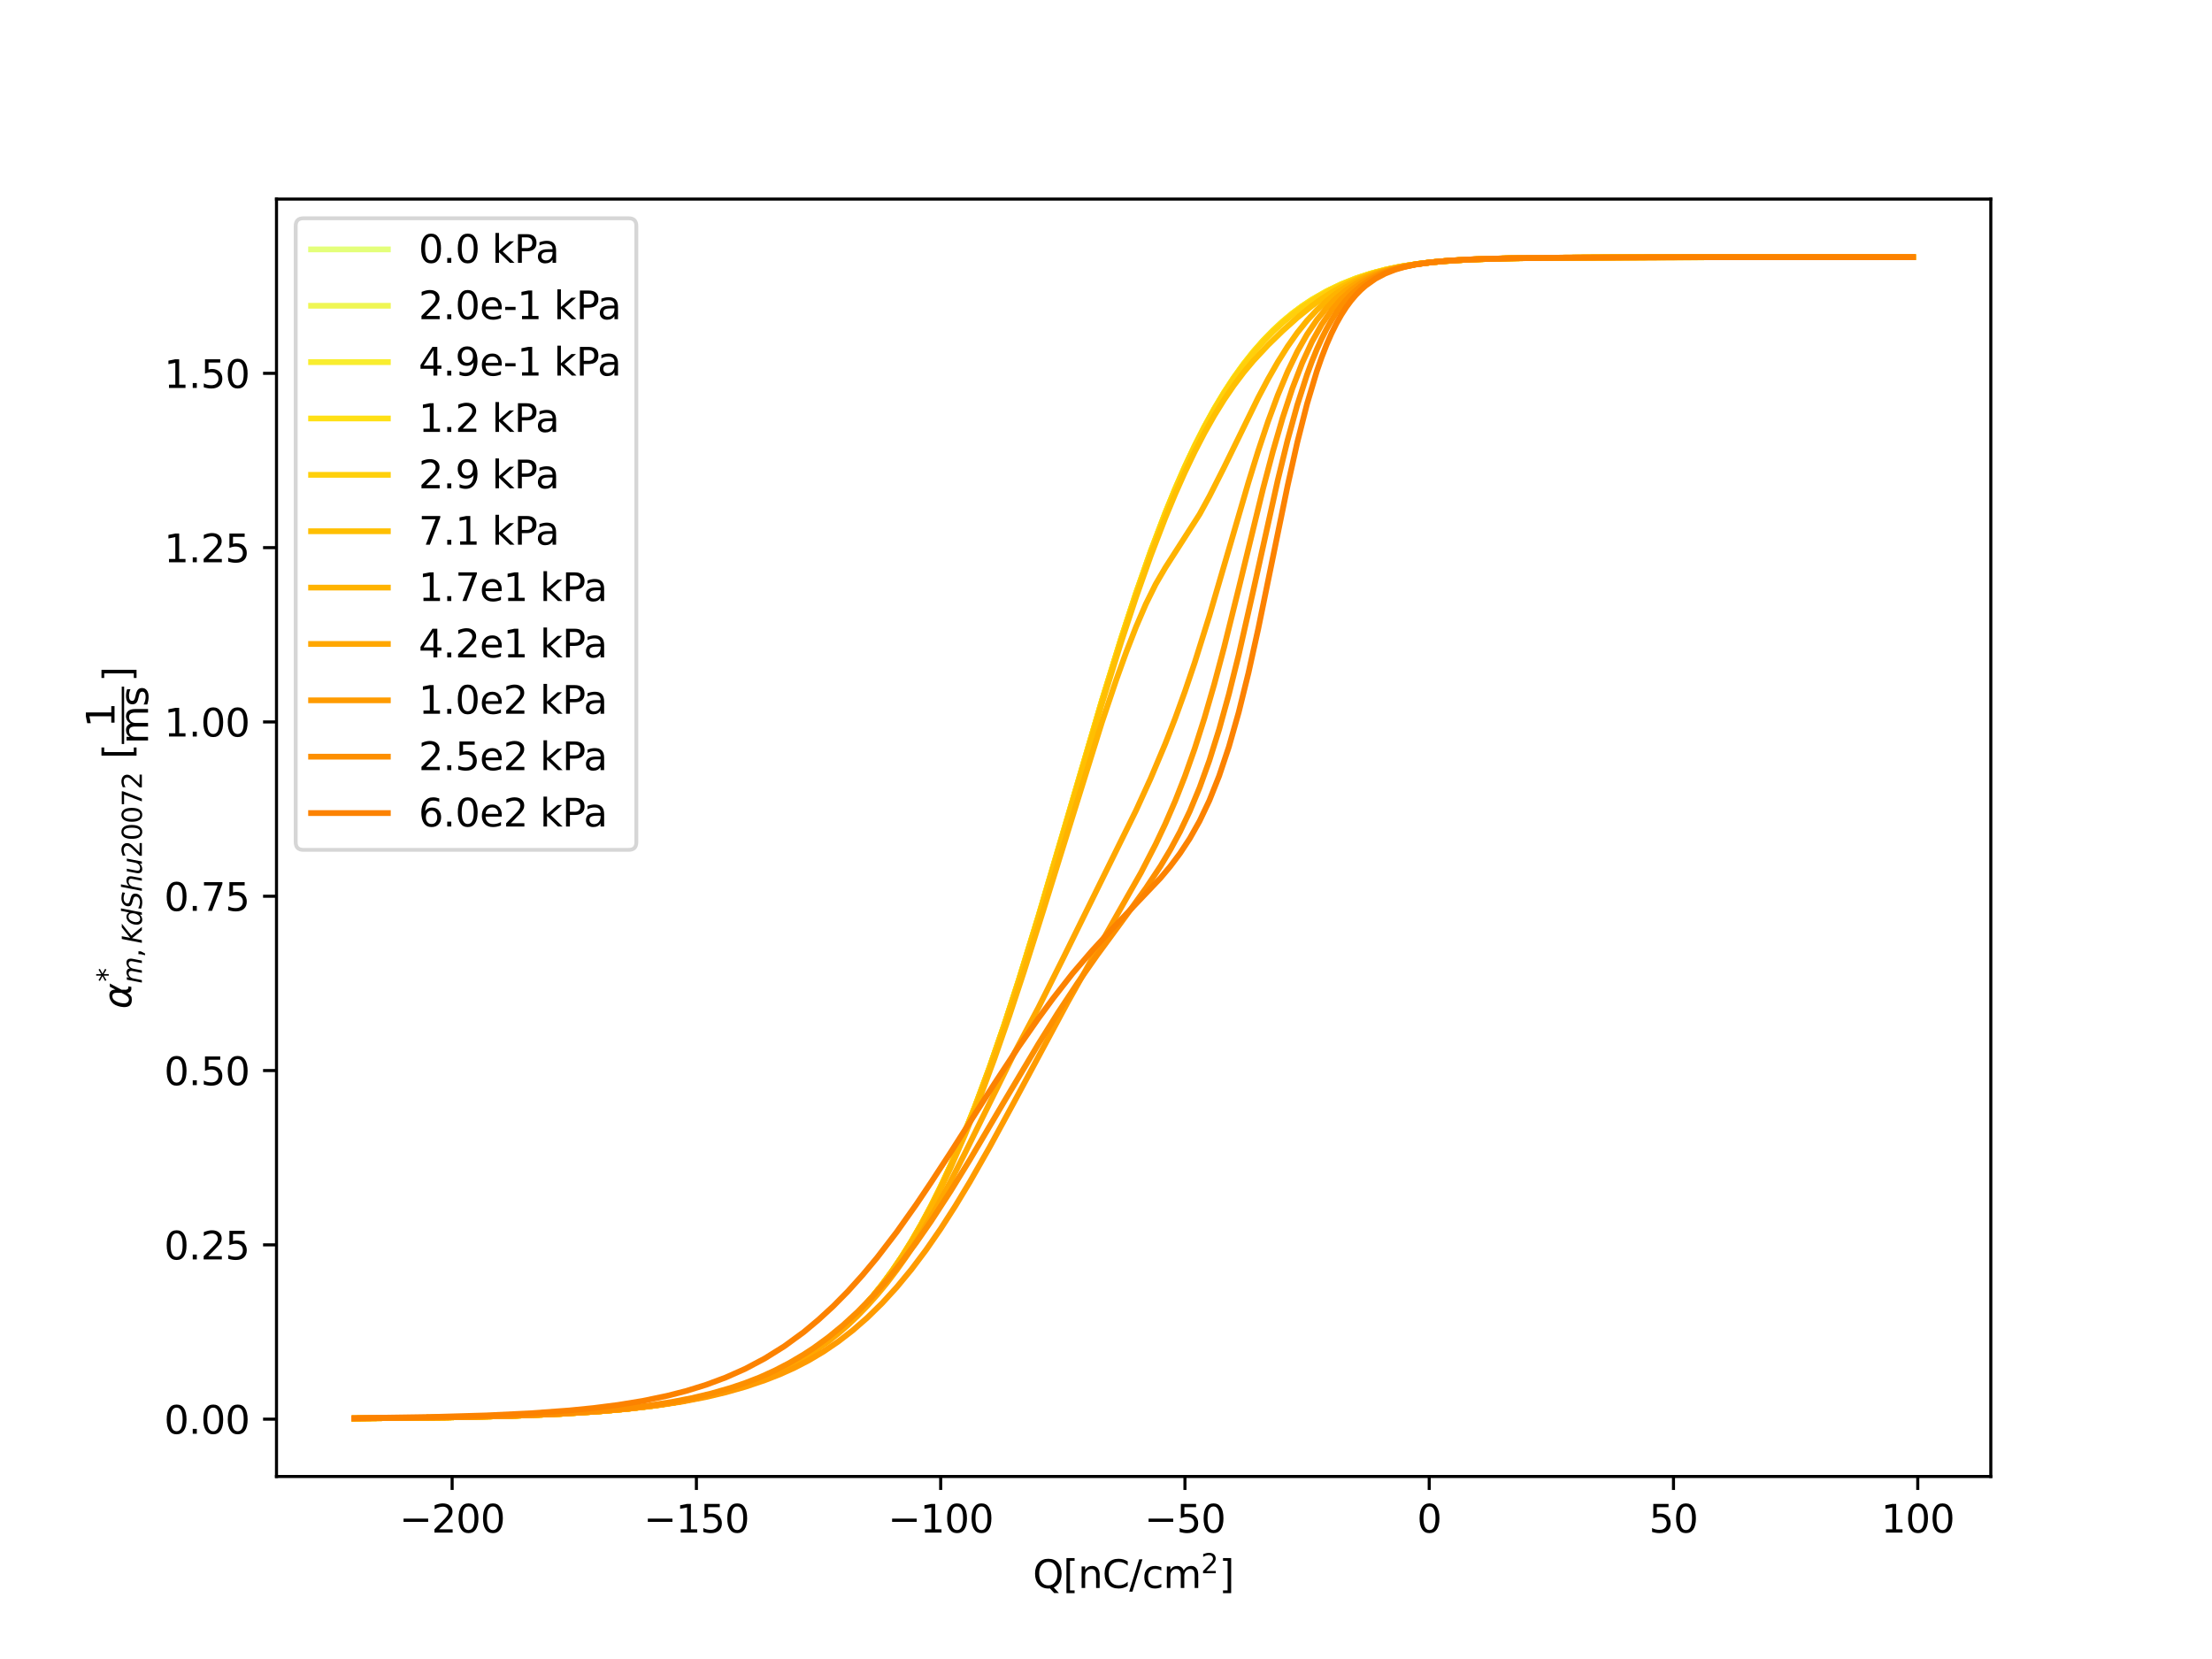 <?xml version="1.0" encoding="utf-8" standalone="no"?>
<!DOCTYPE svg PUBLIC "-//W3C//DTD SVG 1.1//EN"
  "http://www.w3.org/Graphics/SVG/1.1/DTD/svg11.dtd">
<svg xmlns:xlink="http://www.w3.org/1999/xlink" width="576pt" height="432pt" viewBox="0 0 576 432" xmlns="http://www.w3.org/2000/svg" version="1.1">
 <defs>
  <style type="text/css">*{stroke-linejoin: round; stroke-linecap: butt}</style>
 </defs>
 <g id="figure_1">
  <g id="patch_1">
   <path d="M 0 432 
L 576 432 
L 576 0 
L 0 0 
z
" style="fill: #ffffff"/>
  </g>
  <g id="axes_1">
   <g id="patch_2">
    <path d="M 72 384.48 
L 518.4 384.48 
L 518.4 51.84 
L 72 51.84 
z
" style="fill: #ffffff"/>
   </g>
   <g id="matplotlib.axis_1">
    <g id="xtick_1">
     <g id="line2d_1">
      <defs>
       <path id="m4a494d72cb" d="M 0 0 
L 0 3.5 
" style="stroke: #000000; stroke-width: 0.8"/>
      </defs>
      <g>
       <use xlink:href="#m4a494d72cb" x="117.734" y="384.48" style="stroke: #000000; stroke-width: 0.8"/>
      </g>
     </g>
     <g id="text_1">
      <!-- −200 -->
      <g transform="translate(104 399.078) scale(0.1 -0.1)">
       <defs>
        <path id="DejaVuSans-2212" d="M 678 2272 
L 4684 2272 
L 4684 1741 
L 678 1741 
L 678 2272 
z
" transform="scale(0.016)"/>
        <path id="DejaVuSans-32" d="M 1228 531 
L 3431 531 
L 3431 0 
L 469 0 
L 469 531 
Q 828 903 1448 1529 
Q 2069 2156 2228 2338 
Q 2531 2678 2651 2914 
Q 2772 3150 2772 3378 
Q 2772 3750 2511 3984 
Q 2250 4219 1831 4219 
Q 1534 4219 1204 4116 
Q 875 4013 500 3803 
L 500 4441 
Q 881 4594 1212 4672 
Q 1544 4750 1819 4750 
Q 2544 4750 2975 4387 
Q 3406 4025 3406 3419 
Q 3406 3131 3298 2873 
Q 3191 2616 2906 2266 
Q 2828 2175 2409 1742 
Q 1991 1309 1228 531 
z
" transform="scale(0.016)"/>
        <path id="DejaVuSans-30" d="M 2034 4250 
Q 1547 4250 1301 3770 
Q 1056 3291 1056 2328 
Q 1056 1369 1301 889 
Q 1547 409 2034 409 
Q 2525 409 2770 889 
Q 3016 1369 3016 2328 
Q 3016 3291 2770 3770 
Q 2525 4250 2034 4250 
z
M 2034 4750 
Q 2819 4750 3233 4129 
Q 3647 3509 3647 2328 
Q 3647 1150 3233 529 
Q 2819 -91 2034 -91 
Q 1250 -91 836 529 
Q 422 1150 422 2328 
Q 422 3509 836 4129 
Q 1250 4750 2034 4750 
z
" transform="scale(0.016)"/>
       </defs>
       <use xlink:href="#DejaVuSans-2212"/>
       <use xlink:href="#DejaVuSans-32" x="83.789"/>
       <use xlink:href="#DejaVuSans-30" x="147.412"/>
       <use xlink:href="#DejaVuSans-30" x="211.035"/>
      </g>
     </g>
    </g>
    <g id="xtick_2">
     <g id="line2d_2">
      <g>
       <use xlink:href="#m4a494d72cb" x="181.342" y="384.48" style="stroke: #000000; stroke-width: 0.8"/>
      </g>
     </g>
     <g id="text_2">
      <!-- −150 -->
      <g transform="translate(167.608 399.078) scale(0.1 -0.1)">
       <defs>
        <path id="DejaVuSans-31" d="M 794 531 
L 1825 531 
L 1825 4091 
L 703 3866 
L 703 4441 
L 1819 4666 
L 2450 4666 
L 2450 531 
L 3481 531 
L 3481 0 
L 794 0 
L 794 531 
z
" transform="scale(0.016)"/>
        <path id="DejaVuSans-35" d="M 691 4666 
L 3169 4666 
L 3169 4134 
L 1269 4134 
L 1269 2991 
Q 1406 3038 1543 3061 
Q 1681 3084 1819 3084 
Q 2600 3084 3056 2656 
Q 3513 2228 3513 1497 
Q 3513 744 3044 326 
Q 2575 -91 1722 -91 
Q 1428 -91 1123 -41 
Q 819 9 494 109 
L 494 744 
Q 775 591 1075 516 
Q 1375 441 1709 441 
Q 2250 441 2565 725 
Q 2881 1009 2881 1497 
Q 2881 1984 2565 2268 
Q 2250 2553 1709 2553 
Q 1456 2553 1204 2497 
Q 953 2441 691 2322 
L 691 4666 
z
" transform="scale(0.016)"/>
       </defs>
       <use xlink:href="#DejaVuSans-2212"/>
       <use xlink:href="#DejaVuSans-31" x="83.789"/>
       <use xlink:href="#DejaVuSans-35" x="147.412"/>
       <use xlink:href="#DejaVuSans-30" x="211.035"/>
      </g>
     </g>
    </g>
    <g id="xtick_3">
     <g id="line2d_3">
      <g>
       <use xlink:href="#m4a494d72cb" x="244.95" y="384.48" style="stroke: #000000; stroke-width: 0.8"/>
      </g>
     </g>
     <g id="text_3">
      <!-- −100 -->
      <g transform="translate(231.216 399.078) scale(0.1 -0.1)">
       <use xlink:href="#DejaVuSans-2212"/>
       <use xlink:href="#DejaVuSans-31" x="83.789"/>
       <use xlink:href="#DejaVuSans-30" x="147.412"/>
       <use xlink:href="#DejaVuSans-30" x="211.035"/>
      </g>
     </g>
    </g>
    <g id="xtick_4">
     <g id="line2d_4">
      <g>
       <use xlink:href="#m4a494d72cb" x="308.558" y="384.48" style="stroke: #000000; stroke-width: 0.8"/>
      </g>
     </g>
     <g id="text_4">
      <!-- −50 -->
      <g transform="translate(298.005 399.078) scale(0.1 -0.1)">
       <use xlink:href="#DejaVuSans-2212"/>
       <use xlink:href="#DejaVuSans-35" x="83.789"/>
       <use xlink:href="#DejaVuSans-30" x="147.412"/>
      </g>
     </g>
    </g>
    <g id="xtick_5">
     <g id="line2d_5">
      <g>
       <use xlink:href="#m4a494d72cb" x="372.166" y="384.48" style="stroke: #000000; stroke-width: 0.8"/>
      </g>
     </g>
     <g id="text_5">
      <!-- 0 -->
      <g transform="translate(368.984 399.078) scale(0.1 -0.1)">
       <use xlink:href="#DejaVuSans-30"/>
      </g>
     </g>
    </g>
    <g id="xtick_6">
     <g id="line2d_6">
      <g>
       <use xlink:href="#m4a494d72cb" x="435.773" y="384.48" style="stroke: #000000; stroke-width: 0.8"/>
      </g>
     </g>
     <g id="text_6">
      <!-- 50 -->
      <g transform="translate(429.411 399.078) scale(0.1 -0.1)">
       <use xlink:href="#DejaVuSans-35"/>
       <use xlink:href="#DejaVuSans-30" x="63.623"/>
      </g>
     </g>
    </g>
    <g id="xtick_7">
     <g id="line2d_7">
      <g>
       <use xlink:href="#m4a494d72cb" x="499.381" y="384.48" style="stroke: #000000; stroke-width: 0.8"/>
      </g>
     </g>
     <g id="text_7">
      <!-- 100 -->
      <g transform="translate(489.837 399.078) scale(0.1 -0.1)">
       <use xlink:href="#DejaVuSans-31"/>
       <use xlink:href="#DejaVuSans-30" x="63.623"/>
       <use xlink:href="#DejaVuSans-30" x="127.246"/>
      </g>
     </g>
    </g>
    <g id="text_8">
     <!-- $\mathrm{Q [nC/cm^2]}$ -->
     <g transform="translate(268.95 413.578) scale(0.1 -0.1)">
      <defs>
       <path id="DejaVuSans-51" d="M 2522 4238 
Q 1834 4238 1429 3725 
Q 1025 3213 1025 2328 
Q 1025 1447 1429 934 
Q 1834 422 2522 422 
Q 3209 422 3611 934 
Q 4013 1447 4013 2328 
Q 4013 3213 3611 3725 
Q 3209 4238 2522 4238 
z
M 3406 84 
L 4238 -825 
L 3475 -825 
L 2784 -78 
Q 2681 -84 2626 -87 
Q 2572 -91 2522 -91 
Q 1538 -91 948 567 
Q 359 1225 359 2328 
Q 359 3434 948 4092 
Q 1538 4750 2522 4750 
Q 3503 4750 4090 4092 
Q 4678 3434 4678 2328 
Q 4678 1516 4351 937 
Q 4025 359 3406 84 
z
" transform="scale(0.016)"/>
       <path id="DejaVuSans-5b" d="M 550 4863 
L 1875 4863 
L 1875 4416 
L 1125 4416 
L 1125 -397 
L 1875 -397 
L 1875 -844 
L 550 -844 
L 550 4863 
z
" transform="scale(0.016)"/>
       <path id="DejaVuSans-6e" d="M 3513 2113 
L 3513 0 
L 2938 0 
L 2938 2094 
Q 2938 2591 2744 2837 
Q 2550 3084 2163 3084 
Q 1697 3084 1428 2787 
Q 1159 2491 1159 1978 
L 1159 0 
L 581 0 
L 581 3500 
L 1159 3500 
L 1159 2956 
Q 1366 3272 1645 3428 
Q 1925 3584 2291 3584 
Q 2894 3584 3203 3211 
Q 3513 2838 3513 2113 
z
" transform="scale(0.016)"/>
       <path id="DejaVuSans-43" d="M 4122 4306 
L 4122 3641 
Q 3803 3938 3442 4084 
Q 3081 4231 2675 4231 
Q 1875 4231 1450 3742 
Q 1025 3253 1025 2328 
Q 1025 1406 1450 917 
Q 1875 428 2675 428 
Q 3081 428 3442 575 
Q 3803 722 4122 1019 
L 4122 359 
Q 3791 134 3420 21 
Q 3050 -91 2638 -91 
Q 1578 -91 968 557 
Q 359 1206 359 2328 
Q 359 3453 968 4101 
Q 1578 4750 2638 4750 
Q 3056 4750 3426 4639 
Q 3797 4528 4122 4306 
z
" transform="scale(0.016)"/>
       <path id="DejaVuSans-2f" d="M 1625 4666 
L 2156 4666 
L 531 -594 
L 0 -594 
L 1625 4666 
z
" transform="scale(0.016)"/>
       <path id="DejaVuSans-63" d="M 3122 3366 
L 3122 2828 
Q 2878 2963 2633 3030 
Q 2388 3097 2138 3097 
Q 1578 3097 1268 2742 
Q 959 2388 959 1747 
Q 959 1106 1268 751 
Q 1578 397 2138 397 
Q 2388 397 2633 464 
Q 2878 531 3122 666 
L 3122 134 
Q 2881 22 2623 -34 
Q 2366 -91 2075 -91 
Q 1284 -91 818 406 
Q 353 903 353 1747 
Q 353 2603 823 3093 
Q 1294 3584 2113 3584 
Q 2378 3584 2631 3529 
Q 2884 3475 3122 3366 
z
" transform="scale(0.016)"/>
       <path id="DejaVuSans-6d" d="M 3328 2828 
Q 3544 3216 3844 3400 
Q 4144 3584 4550 3584 
Q 5097 3584 5394 3201 
Q 5691 2819 5691 2113 
L 5691 0 
L 5113 0 
L 5113 2094 
Q 5113 2597 4934 2840 
Q 4756 3084 4391 3084 
Q 3944 3084 3684 2787 
Q 3425 2491 3425 1978 
L 3425 0 
L 2847 0 
L 2847 2094 
Q 2847 2600 2669 2842 
Q 2491 3084 2119 3084 
Q 1678 3084 1418 2786 
Q 1159 2488 1159 1978 
L 1159 0 
L 581 0 
L 581 3500 
L 1159 3500 
L 1159 2956 
Q 1356 3278 1631 3431 
Q 1906 3584 2284 3584 
Q 2666 3584 2933 3390 
Q 3200 3197 3328 2828 
z
" transform="scale(0.016)"/>
       <path id="DejaVuSans-5d" d="M 1947 4863 
L 1947 -844 
L 622 -844 
L 622 -397 
L 1369 -397 
L 1369 4416 
L 622 4416 
L 622 4863 
L 1947 4863 
z
" transform="scale(0.016)"/>
      </defs>
      <use xlink:href="#DejaVuSans-51" transform="translate(0 0.766)"/>
      <use xlink:href="#DejaVuSans-5b" transform="translate(78.711 0.766)"/>
      <use xlink:href="#DejaVuSans-6e" transform="translate(117.725 0.766)"/>
      <use xlink:href="#DejaVuSans-43" transform="translate(181.104 0.766)"/>
      <use xlink:href="#DejaVuSans-2f" transform="translate(250.928 0.766)"/>
      <use xlink:href="#DejaVuSans-63" transform="translate(284.619 0.766)"/>
      <use xlink:href="#DejaVuSans-6d" transform="translate(339.6 0.766)"/>
      <use xlink:href="#DejaVuSans-32" transform="translate(437.969 39.047) scale(0.7)"/>
      <use xlink:href="#DejaVuSans-5d" transform="translate(485.239 0.766)"/>
     </g>
    </g>
   </g>
   <g id="matplotlib.axis_2">
    <g id="ytick_1">
     <g id="line2d_8">
      <defs>
       <path id="m5773976699" d="M 0 0 
L -3.5 0 
" style="stroke: #000000; stroke-width: 0.8"/>
      </defs>
      <g>
       <use xlink:href="#m5773976699" x="72" y="369.544" style="stroke: #000000; stroke-width: 0.8"/>
      </g>
     </g>
     <g id="text_9">
      <!-- 0.00 -->
      <g transform="translate(42.734 373.344) scale(0.1 -0.1)">
       <defs>
        <path id="DejaVuSans-2e" d="M 684 794 
L 1344 794 
L 1344 0 
L 684 0 
L 684 794 
z
" transform="scale(0.016)"/>
       </defs>
       <use xlink:href="#DejaVuSans-30"/>
       <use xlink:href="#DejaVuSans-2e" x="63.623"/>
       <use xlink:href="#DejaVuSans-30" x="95.41"/>
       <use xlink:href="#DejaVuSans-30" x="159.033"/>
      </g>
     </g>
    </g>
    <g id="ytick_2">
     <g id="line2d_9">
      <g>
       <use xlink:href="#m5773976699" x="72" y="324.156" style="stroke: #000000; stroke-width: 0.8"/>
      </g>
     </g>
     <g id="text_10">
      <!-- 0.25 -->
      <g transform="translate(42.734 327.956) scale(0.1 -0.1)">
       <use xlink:href="#DejaVuSans-30"/>
       <use xlink:href="#DejaVuSans-2e" x="63.623"/>
       <use xlink:href="#DejaVuSans-32" x="95.41"/>
       <use xlink:href="#DejaVuSans-35" x="159.033"/>
      </g>
     </g>
    </g>
    <g id="ytick_3">
     <g id="line2d_10">
      <g>
       <use xlink:href="#m5773976699" x="72" y="278.769" style="stroke: #000000; stroke-width: 0.8"/>
      </g>
     </g>
     <g id="text_11">
      <!-- 0.50 -->
      <g transform="translate(42.734 282.568) scale(0.1 -0.1)">
       <use xlink:href="#DejaVuSans-30"/>
       <use xlink:href="#DejaVuSans-2e" x="63.623"/>
       <use xlink:href="#DejaVuSans-35" x="95.41"/>
       <use xlink:href="#DejaVuSans-30" x="159.033"/>
      </g>
     </g>
    </g>
    <g id="ytick_4">
     <g id="line2d_11">
      <g>
       <use xlink:href="#m5773976699" x="72" y="233.381" style="stroke: #000000; stroke-width: 0.8"/>
      </g>
     </g>
     <g id="text_12">
      <!-- 0.75 -->
      <g transform="translate(42.734 237.18) scale(0.1 -0.1)">
       <defs>
        <path id="DejaVuSans-37" d="M 525 4666 
L 3525 4666 
L 3525 4397 
L 1831 0 
L 1172 0 
L 2766 4134 
L 525 4134 
L 525 4666 
z
" transform="scale(0.016)"/>
       </defs>
       <use xlink:href="#DejaVuSans-30"/>
       <use xlink:href="#DejaVuSans-2e" x="63.623"/>
       <use xlink:href="#DejaVuSans-37" x="95.41"/>
       <use xlink:href="#DejaVuSans-35" x="159.033"/>
      </g>
     </g>
    </g>
    <g id="ytick_5">
     <g id="line2d_12">
      <g>
       <use xlink:href="#m5773976699" x="72" y="187.993" style="stroke: #000000; stroke-width: 0.8"/>
      </g>
     </g>
     <g id="text_13">
      <!-- 1.00 -->
      <g transform="translate(42.734 191.792) scale(0.1 -0.1)">
       <use xlink:href="#DejaVuSans-31"/>
       <use xlink:href="#DejaVuSans-2e" x="63.623"/>
       <use xlink:href="#DejaVuSans-30" x="95.41"/>
       <use xlink:href="#DejaVuSans-30" x="159.033"/>
      </g>
     </g>
    </g>
    <g id="ytick_6">
     <g id="line2d_13">
      <g>
       <use xlink:href="#m5773976699" x="72" y="142.605" style="stroke: #000000; stroke-width: 0.8"/>
      </g>
     </g>
     <g id="text_14">
      <!-- 1.25 -->
      <g transform="translate(42.734 146.404) scale(0.1 -0.1)">
       <use xlink:href="#DejaVuSans-31"/>
       <use xlink:href="#DejaVuSans-2e" x="63.623"/>
       <use xlink:href="#DejaVuSans-32" x="95.41"/>
       <use xlink:href="#DejaVuSans-35" x="159.033"/>
      </g>
     </g>
    </g>
    <g id="ytick_7">
     <g id="line2d_14">
      <g>
       <use xlink:href="#m5773976699" x="72" y="97.217" style="stroke: #000000; stroke-width: 0.8"/>
      </g>
     </g>
     <g id="text_15">
      <!-- 1.50 -->
      <g transform="translate(42.734 101.016) scale(0.1 -0.1)">
       <use xlink:href="#DejaVuSans-31"/>
       <use xlink:href="#DejaVuSans-2e" x="63.623"/>
       <use xlink:href="#DejaVuSans-35" x="95.41"/>
       <use xlink:href="#DejaVuSans-30" x="159.033"/>
      </g>
     </g>
    </g>
    <g id="text_16">
     <!-- ${\alpha}_{m, KdShu20072}^{*}$ $\mathrm{[\dfrac{1}{ms}]}$ -->
     <g transform="translate(34.234 262.71) rotate(-90) scale(0.1 -0.1)">
      <defs>
       <path id="DejaVuSans-Oblique-3b1" d="M 2619 1628 
L 2622 2350 
Q 2625 3088 2069 3091 
Q 1653 3094 1394 2747 
Q 1069 2319 959 1747 
Q 825 1059 994 731 
Q 1169 397 1547 397 
Q 1966 397 2319 1063 
L 2619 1628 
z
M 2166 3578 
Q 3141 3594 3128 2584 
Q 3128 2584 3616 3500 
L 4128 3500 
L 3119 1603 
L 3109 919 
Q 3109 766 3194 638 
Q 3291 488 3391 488 
L 3669 488 
L 3575 0 
L 3228 0 
Q 2934 0 2722 263 
Q 2622 394 2619 669 
Q 2416 334 2066 50 
Q 1900 -81 1453 -78 
Q 722 -72 456 397 
Q 184 884 353 1747 
Q 534 2675 1009 3097 
Q 1544 3569 2166 3578 
z
" transform="scale(0.016)"/>
       <path id="DejaVuSans-2a" d="M 3009 3897 
L 1888 3291 
L 3009 2681 
L 2828 2375 
L 1778 3009 
L 1778 1831 
L 1422 1831 
L 1422 3009 
L 372 2375 
L 191 2681 
L 1313 3291 
L 191 3897 
L 372 4206 
L 1422 3572 
L 1422 4750 
L 1778 4750 
L 1778 3572 
L 2828 4206 
L 3009 3897 
z
" transform="scale(0.016)"/>
       <path id="DejaVuSans-Oblique-6d" d="M 5747 2113 
L 5338 0 
L 4763 0 
L 5166 2094 
Q 5191 2228 5203 2325 
Q 5216 2422 5216 2491 
Q 5216 2772 5059 2928 
Q 4903 3084 4622 3084 
Q 4203 3084 3875 2770 
Q 3547 2456 3450 1953 
L 3066 0 
L 2491 0 
L 2900 2094 
Q 2925 2209 2937 2307 
Q 2950 2406 2950 2484 
Q 2950 2769 2794 2926 
Q 2638 3084 2363 3084 
Q 1938 3084 1609 2770 
Q 1281 2456 1184 1953 
L 800 0 
L 225 0 
L 909 3500 
L 1484 3500 
L 1375 2956 
Q 1609 3263 1923 3423 
Q 2238 3584 2597 3584 
Q 2978 3584 3223 3384 
Q 3469 3184 3519 2828 
Q 3781 3197 4126 3390 
Q 4472 3584 4856 3584 
Q 5306 3584 5551 3325 
Q 5797 3066 5797 2591 
Q 5797 2488 5784 2364 
Q 5772 2241 5747 2113 
z
" transform="scale(0.016)"/>
       <path id="DejaVuSans-2c" d="M 750 794 
L 1409 794 
L 1409 256 
L 897 -744 
L 494 -744 
L 750 256 
L 750 794 
z
" transform="scale(0.016)"/>
       <path id="DejaVuSans-Oblique-4b" d="M 1081 4666 
L 1716 4666 
L 1331 2700 
L 3781 4666 
L 4622 4666 
L 1850 2438 
L 3878 0 
L 3109 0 
L 1247 2272 
L 806 0 
L 172 0 
L 1081 4666 
z
" transform="scale(0.016)"/>
       <path id="DejaVuSans-Oblique-64" d="M 2675 525 
Q 2444 222 2128 65 
Q 1813 -91 1428 -91 
Q 903 -91 598 267 
Q 294 625 294 1247 
Q 294 1766 478 2236 
Q 663 2706 1013 3078 
Q 1244 3325 1534 3454 
Q 1825 3584 2144 3584 
Q 2481 3584 2739 3421 
Q 2997 3259 3138 2956 
L 3513 4863 
L 4091 4863 
L 3144 0 
L 2566 0 
L 2675 525 
z
M 891 1350 
Q 891 897 1095 644 
Q 1300 391 1663 391 
Q 1931 391 2161 520 
Q 2391 650 2566 903 
Q 2750 1166 2856 1509 
Q 2963 1853 2963 2188 
Q 2963 2622 2758 2865 
Q 2553 3109 2194 3109 
Q 1922 3109 1687 2981 
Q 1453 2853 1288 2613 
Q 1106 2353 998 2009 
Q 891 1666 891 1350 
z
" transform="scale(0.016)"/>
       <path id="DejaVuSans-Oblique-53" d="M 3859 4513 
L 3738 3897 
Q 3422 4066 3111 4152 
Q 2800 4238 2509 4238 
Q 1944 4238 1609 3991 
Q 1275 3744 1275 3334 
Q 1275 3109 1398 2989 
Q 1522 2869 2034 2731 
L 2413 2638 
Q 3053 2472 3303 2217 
Q 3553 1963 3553 1503 
Q 3553 797 2998 353 
Q 2444 -91 1538 -91 
Q 1166 -91 791 -17 
Q 416 56 38 206 
L 166 856 
Q 513 641 861 531 
Q 1209 422 1556 422 
Q 2147 422 2503 684 
Q 2859 947 2859 1369 
Q 2859 1650 2717 1795 
Q 2575 1941 2106 2059 
L 1728 2156 
Q 1081 2325 845 2545 
Q 609 2766 609 3163 
Q 609 3859 1145 4304 
Q 1681 4750 2541 4750 
Q 2875 4750 3203 4690 
Q 3531 4631 3859 4513 
z
" transform="scale(0.016)"/>
       <path id="DejaVuSans-Oblique-68" d="M 3566 2113 
L 3156 0 
L 2578 0 
L 2988 2091 
Q 3016 2238 3031 2350 
Q 3047 2463 3047 2528 
Q 3047 2791 2881 2937 
Q 2716 3084 2419 3084 
Q 1956 3084 1617 2771 
Q 1278 2459 1178 1941 
L 800 0 
L 225 0 
L 1172 4863 
L 1747 4863 
L 1375 2950 
Q 1594 3244 1934 3414 
Q 2275 3584 2650 3584 
Q 3113 3584 3367 3334 
Q 3622 3084 3622 2631 
Q 3622 2519 3608 2391 
Q 3594 2263 3566 2113 
z
" transform="scale(0.016)"/>
       <path id="DejaVuSans-Oblique-75" d="M 428 1388 
L 838 3500 
L 1416 3500 
L 1006 1409 
Q 975 1256 961 1147 
Q 947 1038 947 966 
Q 947 700 1109 554 
Q 1272 409 1569 409 
Q 2031 409 2368 721 
Q 2706 1034 2809 1563 
L 3194 3500 
L 3769 3500 
L 3091 0 
L 2516 0 
L 2631 550 
Q 2388 244 2052 76 
Q 1716 -91 1338 -91 
Q 878 -91 622 161 
Q 366 413 366 863 
Q 366 956 381 1097 
Q 397 1238 428 1388 
z
" transform="scale(0.016)"/>
       <path id="DejaVuSans-20" transform="scale(0.016)"/>
       <path id="DejaVuSans-73" d="M 2834 3397 
L 2834 2853 
Q 2591 2978 2328 3040 
Q 2066 3103 1784 3103 
Q 1356 3103 1142 2972 
Q 928 2841 928 2578 
Q 928 2378 1081 2264 
Q 1234 2150 1697 2047 
L 1894 2003 
Q 2506 1872 2764 1633 
Q 3022 1394 3022 966 
Q 3022 478 2636 193 
Q 2250 -91 1575 -91 
Q 1294 -91 989 -36 
Q 684 19 347 128 
L 347 722 
Q 666 556 975 473 
Q 1284 391 1588 391 
Q 1994 391 2212 530 
Q 2431 669 2431 922 
Q 2431 1156 2273 1281 
Q 2116 1406 1581 1522 
L 1381 1569 
Q 847 1681 609 1914 
Q 372 2147 372 2553 
Q 372 3047 722 3315 
Q 1072 3584 1716 3584 
Q 2034 3584 2315 3537 
Q 2597 3491 2834 3397 
z
" transform="scale(0.016)"/>
      </defs>
      <use xlink:href="#DejaVuSans-Oblique-3b1" transform="translate(0 0.297)"/>
      <use xlink:href="#DejaVuSans-2a" transform="translate(70.59 38.642) scale(0.7)"/>
      <use xlink:href="#DejaVuSans-Oblique-6d" transform="translate(65.918 -27.047) scale(0.7)"/>
      <use xlink:href="#DejaVuSans-2c" transform="translate(134.106 -27.047) scale(0.7)"/>
      <use xlink:href="#DejaVuSans-Oblique-4b" transform="translate(169.995 -27.047) scale(0.7)"/>
      <use xlink:href="#DejaVuSans-Oblique-64" transform="translate(215.898 -27.047) scale(0.7)"/>
      <use xlink:href="#DejaVuSans-Oblique-53" transform="translate(260.332 -27.047) scale(0.7)"/>
      <use xlink:href="#DejaVuSans-Oblique-68" transform="translate(304.766 -27.047) scale(0.7)"/>
      <use xlink:href="#DejaVuSans-Oblique-75" transform="translate(349.131 -27.047) scale(0.7)"/>
      <use xlink:href="#DejaVuSans-32" transform="translate(393.496 -27.047) scale(0.7)"/>
      <use xlink:href="#DejaVuSans-30" transform="translate(438.032 -27.047) scale(0.7)"/>
      <use xlink:href="#DejaVuSans-30" transform="translate(482.568 -27.047) scale(0.7)"/>
      <use xlink:href="#DejaVuSans-37" transform="translate(527.104 -27.047) scale(0.7)"/>
      <use xlink:href="#DejaVuSans-32" transform="translate(571.641 -27.047) scale(0.7)"/>
      <use xlink:href="#DejaVuSans-20" transform="translate(618.911 0.297)"/>
      <use xlink:href="#DejaVuSans-5b" transform="translate(650.698 0.297)"/>
      <use xlink:href="#DejaVuSans-31" transform="translate(732.712 44.094)"/>
      <use xlink:href="#DejaVuSans-6d" transform="translate(689.712 -43.156)"/>
      <use xlink:href="#DejaVuSans-73" transform="translate(787.124 -43.156)"/>
      <use xlink:href="#DejaVuSans-5d" transform="translate(851.724 0.297)"/>
      <path d="M 689.712 19.094 
L 689.712 25.344 
L 839.224 25.344 
L 839.224 19.094 
L 689.712 19.094 
z
"/>
     </g>
    </g>
   </g>
   <g id="line2d_15">
    <path d="M 92.291 369.36 
L 116.462 369.091 
L 133 368.7 
L 145.722 368.173 
L 155.899 367.518 
L 163.532 366.825 
L 169.893 366.065 
L 176.253 365.091 
L 181.342 364.115 
L 186.431 362.924 
L 191.519 361.47 
L 195.336 360.174 
L 199.152 358.671 
L 202.969 356.929 
L 206.785 354.913 
L 210.602 352.583 
L 214.418 349.894 
L 216.962 347.878 
L 219.507 345.665 
L 222.051 343.239 
L 224.595 340.584 
L 227.14 337.681 
L 229.684 334.514 
L 232.228 331.063 
L 234.773 327.313 
L 237.317 323.247 
L 239.861 318.848 
L 242.405 314.104 
L 244.95 309.002 
L 247.494 303.534 
L 250.038 297.695 
L 253.855 288.239 
L 257.671 277.966 
L 261.488 266.922 
L 265.304 255.187 
L 270.393 238.66 
L 276.754 217.09 
L 286.931 182.453 
L 292.02 166.02 
L 295.836 154.402 
L 299.653 143.526 
L 303.469 133.482 
L 306.013 127.274 
L 308.558 121.467 
L 311.102 116.062 
L 313.646 111.056 
L 316.191 106.439 
L 318.735 102.2 
L 321.279 98.323 
L 323.824 94.792 
L 326.368 91.586 
L 328.912 88.684 
L 331.456 86.067 
L 334.001 83.713 
L 336.545 81.602 
L 339.089 79.712 
L 341.634 78.025 
L 345.45 75.835 
L 349.267 74.005 
L 353.083 72.487 
L 356.9 71.241 
L 360.716 70.236 
L 364.533 69.44 
L 369.621 68.651 
L 374.71 68.107 
L 381.071 67.671 
L 388.704 67.372 
L 400.153 67.157 
L 421.78 67.018 
L 476.482 66.963 
L 498.109 66.96 
L 498.109 66.96 
" clip-path="url(#p72392f4239)" style="fill: none; stroke: #e4ff7a; stroke-width: 1.5; stroke-linecap: square"/>
   </g>
   <g id="line2d_16">
    <path d="M 92.291 369.36 
L 116.462 369.091 
L 133 368.7 
L 145.722 368.173 
L 155.899 367.518 
L 163.532 366.825 
L 169.893 366.065 
L 176.253 365.091 
L 181.342 364.114 
L 186.431 362.924 
L 191.519 361.47 
L 195.336 360.174 
L 199.152 358.671 
L 202.969 356.929 
L 206.785 354.913 
L 210.602 352.583 
L 214.418 349.894 
L 216.962 347.878 
L 219.507 345.665 
L 222.051 343.24 
L 224.595 340.584 
L 227.14 337.681 
L 229.684 334.514 
L 232.228 331.063 
L 234.773 327.313 
L 237.317 323.247 
L 239.861 318.848 
L 242.405 314.104 
L 244.95 309.002 
L 247.494 303.534 
L 250.038 297.695 
L 253.855 288.239 
L 257.671 277.966 
L 261.488 266.922 
L 265.304 255.187 
L 270.393 238.66 
L 276.754 217.09 
L 286.931 182.454 
L 292.02 166.021 
L 295.836 154.402 
L 299.653 143.527 
L 303.469 133.483 
L 306.013 127.275 
L 308.558 121.468 
L 311.102 116.063 
L 313.646 111.057 
L 316.191 106.44 
L 318.735 102.201 
L 321.279 98.325 
L 323.824 94.793 
L 326.368 91.587 
L 328.912 88.686 
L 331.456 86.069 
L 334.001 83.715 
L 336.545 81.603 
L 339.089 79.713 
L 341.634 78.026 
L 345.45 75.836 
L 349.267 74.006 
L 353.083 72.487 
L 356.9 71.242 
L 360.716 70.236 
L 364.533 69.44 
L 369.621 68.651 
L 374.71 68.107 
L 381.071 67.671 
L 388.704 67.372 
L 400.153 67.157 
L 421.78 67.018 
L 476.482 66.963 
L 498.109 66.96 
L 498.109 66.96 
" clip-path="url(#p72392f4239)" style="fill: none; stroke: #eff654; stroke-width: 1.5; stroke-linecap: square"/>
   </g>
   <g id="line2d_17">
    <path d="M 92.291 369.36 
L 116.462 369.091 
L 133 368.7 
L 145.722 368.173 
L 155.899 367.518 
L 163.532 366.825 
L 169.893 366.065 
L 176.253 365.091 
L 181.342 364.114 
L 186.431 362.924 
L 191.519 361.47 
L 195.336 360.174 
L 199.152 358.671 
L 202.969 356.929 
L 206.785 354.913 
L 210.602 352.583 
L 214.418 349.894 
L 216.962 347.878 
L 219.507 345.665 
L 222.051 343.24 
L 224.595 340.584 
L 227.14 337.681 
L 229.684 334.514 
L 232.228 331.064 
L 234.773 327.313 
L 237.317 323.247 
L 239.861 318.848 
L 242.405 314.104 
L 244.95 309.002 
L 247.494 303.534 
L 250.038 297.695 
L 253.855 288.24 
L 257.671 277.967 
L 261.488 266.923 
L 265.304 255.188 
L 270.393 238.662 
L 276.754 217.093 
L 286.931 182.457 
L 292.02 166.024 
L 295.836 154.406 
L 299.653 143.532 
L 303.469 133.487 
L 306.013 127.28 
L 308.558 121.473 
L 311.102 116.069 
L 313.646 111.062 
L 316.191 106.446 
L 318.735 102.207 
L 321.279 98.331 
L 323.824 94.8 
L 326.368 91.593 
L 328.912 88.693 
L 331.456 86.076 
L 334.001 83.722 
L 336.545 81.61 
L 339.089 79.72 
L 341.634 78.033 
L 345.45 75.843 
L 349.267 74.011 
L 353.083 72.491 
L 356.9 71.244 
L 360.716 70.237 
L 364.533 69.441 
L 369.621 68.651 
L 374.71 68.107 
L 381.071 67.671 
L 388.704 67.372 
L 400.153 67.157 
L 421.78 67.018 
L 476.482 66.963 
L 498.109 66.96 
L 498.109 66.96 
" clip-path="url(#p72392f4239)" style="fill: none; stroke: #f9ed2f; stroke-width: 1.5; stroke-linecap: square"/>
   </g>
   <g id="line2d_18">
    <path d="M 92.291 369.36 
L 116.462 369.091 
L 133 368.7 
L 145.722 368.173 
L 155.899 367.518 
L 163.532 366.825 
L 169.893 366.065 
L 176.253 365.091 
L 181.342 364.115 
L 186.431 362.924 
L 191.519 361.47 
L 195.336 360.174 
L 199.152 358.671 
L 202.969 356.93 
L 206.785 354.914 
L 210.602 352.583 
L 214.418 349.894 
L 216.962 347.878 
L 219.507 345.666 
L 222.051 343.24 
L 224.595 340.585 
L 227.14 337.682 
L 229.684 334.514 
L 232.228 331.064 
L 234.773 327.315 
L 237.317 323.248 
L 239.861 318.85 
L 242.405 314.106 
L 244.95 309.004 
L 247.494 303.537 
L 250.038 297.698 
L 253.855 288.244 
L 257.671 277.972 
L 261.488 266.929 
L 265.304 255.195 
L 270.393 238.671 
L 276.754 217.105 
L 286.931 182.476 
L 292.02 166.046 
L 295.836 154.43 
L 299.653 143.558 
L 303.469 133.516 
L 306.013 127.31 
L 308.558 121.504 
L 311.102 116.101 
L 313.646 111.096 
L 316.191 106.481 
L 318.735 102.243 
L 321.279 98.368 
L 323.824 94.838 
L 326.368 91.633 
L 328.912 88.733 
L 331.456 86.117 
L 334.001 83.764 
L 336.545 81.652 
L 339.089 79.762 
L 341.634 78.074 
L 345.45 75.88 
L 349.267 74.041 
L 353.083 72.512 
L 356.9 71.256 
L 360.716 70.243 
L 364.533 69.443 
L 369.621 68.652 
L 374.71 68.107 
L 381.071 67.67 
L 388.704 67.371 
L 400.153 67.156 
L 421.78 67.018 
L 476.482 66.963 
L 498.109 66.96 
L 498.109 66.96 
" clip-path="url(#p72392f4239)" style="fill: none; stroke: #ffe015; stroke-width: 1.5; stroke-linecap: square"/>
   </g>
   <g id="line2d_19">
    <path d="M 92.291 369.36 
L 116.462 369.091 
L 133 368.7 
L 145.722 368.173 
L 155.899 367.518 
L 163.532 366.825 
L 169.893 366.066 
L 176.253 365.091 
L 181.342 364.115 
L 186.431 362.924 
L 191.519 361.471 
L 195.336 360.175 
L 199.152 358.672 
L 202.969 356.93 
L 206.785 354.914 
L 210.602 352.584 
L 214.418 349.896 
L 216.962 347.88 
L 219.507 345.668 
L 222.051 343.242 
L 224.595 340.588 
L 227.14 337.685 
L 229.684 334.519 
L 232.228 331.069 
L 234.773 327.321 
L 237.317 323.255 
L 239.861 318.859 
L 242.405 314.116 
L 244.95 309.016 
L 247.494 303.551 
L 250.038 297.715 
L 253.855 288.265 
L 257.671 277.999 
L 261.488 266.964 
L 265.304 255.238 
L 270.393 238.727 
L 276.754 217.179 
L 286.931 182.585 
L 292.02 166.174 
L 295.836 154.572 
L 299.653 143.714 
L 303.469 133.685 
L 306.013 127.488 
L 308.558 121.691 
L 311.102 116.296 
L 313.646 111.299 
L 316.191 106.693 
L 318.735 102.464 
L 321.279 98.597 
L 323.824 95.076 
L 326.368 91.879 
L 328.912 88.988 
L 331.456 86.38 
L 334.001 84.033 
L 336.545 81.925 
L 339.089 80.032 
L 342.906 77.548 
L 346.722 75.432 
L 350.539 73.641 
L 354.355 72.15 
L 358.172 70.937 
L 361.988 69.974 
L 365.805 69.225 
L 370.893 68.496 
L 375.982 68 
L 382.343 67.604 
L 391.248 67.302 
L 405.242 67.104 
L 433.229 66.992 
L 498.109 66.96 
L 498.109 66.96 
" clip-path="url(#p72392f4239)" style="fill: none; stroke: #ffd00b; stroke-width: 1.5; stroke-linecap: square"/>
   </g>
   <g id="line2d_20">
    <path d="M 92.291 369.36 
L 116.462 369.091 
L 133 368.7 
L 145.722 368.173 
L 155.899 367.518 
L 163.532 366.825 
L 169.893 366.066 
L 176.253 365.092 
L 181.342 364.116 
L 186.431 362.924 
L 191.519 361.472 
L 195.336 360.177 
L 199.152 358.674 
L 202.969 356.934 
L 206.785 354.919 
L 210.602 352.591 
L 214.418 349.904 
L 216.962 347.89 
L 219.507 345.68 
L 222.051 343.257 
L 224.595 340.605 
L 227.14 337.706 
L 229.684 334.544 
L 232.228 331.1 
L 234.773 327.357 
L 237.317 323.299 
L 239.861 318.91 
L 242.405 314.177 
L 244.95 309.089 
L 247.494 303.637 
L 250.038 297.817 
L 253.855 288.395 
L 257.671 278.163 
L 261.488 267.168 
L 265.304 255.491 
L 270.393 239.057 
L 276.754 217.624 
L 286.931 183.25 
L 292.02 166.961 
L 295.836 155.455 
L 299.653 144.694 
L 303.469 134.768 
L 306.013 128.643 
L 308.558 122.924 
L 311.102 117.612 
L 313.646 112.708 
L 316.191 108.205 
L 318.735 104.096 
L 321.279 100.366 
L 323.824 96.996 
L 326.368 93.95 
L 330.184 89.857 
L 334.001 86.143 
L 337.817 82.72 
L 341.634 79.634 
L 344.178 77.8 
L 346.722 76.158 
L 349.267 74.711 
L 351.811 73.453 
L 354.355 72.37 
L 358.172 71.043 
L 361.988 70.02 
L 365.805 69.242 
L 370.893 68.498 
L 375.982 67.997 
L 382.343 67.599 
L 391.248 67.295 
L 403.969 67.106 
L 429.413 66.998 
L 498.109 66.96 
L 498.109 66.96 
" clip-path="url(#p72392f4239)" style="fill: none; stroke: #ffbf01; stroke-width: 1.5; stroke-linecap: square"/>
   </g>
   <g id="line2d_21">
    <path d="M 92.291 369.36 
L 116.462 369.091 
L 133 368.7 
L 145.722 368.173 
L 155.899 367.519 
L 163.532 366.826 
L 169.893 366.068 
L 176.253 365.094 
L 181.342 364.12 
L 186.431 362.931 
L 191.519 361.48 
L 195.336 360.188 
L 199.152 358.69 
L 202.969 356.955 
L 206.785 354.947 
L 210.602 352.628 
L 214.418 349.954 
L 216.962 347.95 
L 219.507 345.752 
L 222.051 343.343 
L 224.595 340.709 
L 227.14 337.831 
L 229.684 334.694 
L 232.228 331.28 
L 234.773 327.572 
L 237.317 323.557 
L 239.861 319.218 
L 242.405 314.545 
L 244.95 309.526 
L 247.494 304.156 
L 251.311 295.436 
L 255.127 285.926 
L 258.944 275.662 
L 262.76 264.709 
L 266.576 253.163 
L 271.665 237.075 
L 286.931 188.089 
L 290.747 176.803 
L 293.292 169.757 
L 295.836 163.212 
L 298.38 157.297 
L 300.925 152.148 
L 303.469 147.789 
L 312.374 133.91 
L 314.918 129.261 
L 318.735 121.722 
L 327.64 103.537 
L 330.184 98.736 
L 332.729 94.285 
L 335.273 90.241 
L 337.817 86.631 
L 340.362 83.461 
L 342.906 80.715 
L 345.45 78.365 
L 347.995 76.374 
L 350.539 74.703 
L 353.083 73.311 
L 355.627 72.158 
L 358.172 71.207 
L 361.988 70.092 
L 365.805 69.269 
L 369.621 68.664 
L 374.71 68.101 
L 381.071 67.658 
L 388.704 67.356 
L 400.153 67.139 
L 420.507 67.013 
L 477.755 66.963 
L 498.109 66.96 
L 498.109 66.96 
" clip-path="url(#p72392f4239)" style="fill: none; stroke: #ffb300; stroke-width: 1.5; stroke-linecap: square"/>
   </g>
   <g id="line2d_22">
    <path d="M 92.291 369.36 
L 116.462 369.091 
L 133 368.7 
L 145.722 368.175 
L 155.899 367.523 
L 163.532 366.832 
L 171.165 365.903 
L 177.525 364.887 
L 182.614 363.872 
L 187.703 362.636 
L 192.791 361.131 
L 196.608 359.792 
L 200.424 358.245 
L 204.241 356.457 
L 208.057 354.396 
L 211.874 352.023 
L 215.69 349.299 
L 218.234 347.274 
L 220.779 345.057 
L 223.323 342.64 
L 225.867 340.008 
L 228.412 337.15 
L 230.956 334.055 
L 233.5 330.712 
L 236.045 327.114 
L 239.861 321.225 
L 243.678 314.75 
L 247.494 307.715 
L 251.311 300.195 
L 264.032 274.411 
L 270.393 262.399 
L 276.754 249.699 
L 295.836 211.007 
L 299.653 202.641 
L 303.469 193.59 
L 306.013 187.051 
L 308.558 180.04 
L 311.102 172.53 
L 314.918 160.375 
L 320.007 143.007 
L 325.096 125.591 
L 327.64 117.393 
L 330.184 109.787 
L 332.729 102.904 
L 335.273 96.818 
L 337.817 91.545 
L 340.362 87.058 
L 342.906 83.296 
L 345.45 80.18 
L 347.995 77.626 
L 350.539 75.548 
L 353.083 73.868 
L 355.627 72.515 
L 358.172 71.429 
L 360.716 70.559 
L 364.533 69.569 
L 368.349 68.861 
L 373.438 68.218 
L 378.526 67.803 
L 386.159 67.435 
L 396.337 67.193 
L 414.147 67.036 
L 454.856 66.968 
L 498.109 66.96 
L 498.109 66.96 
" clip-path="url(#p72392f4239)" style="fill: none; stroke: #ffa700; stroke-width: 1.5; stroke-linecap: square"/>
   </g>
   <g id="line2d_23">
    <path d="M 92.291 369.359 
L 116.462 369.091 
L 133 368.701 
L 145.722 368.182 
L 155.899 367.541 
L 163.532 366.868 
L 171.165 365.971 
L 177.525 364.999 
L 183.886 363.772 
L 188.975 362.565 
L 194.063 361.122 
L 199.152 359.409 
L 202.969 357.92 
L 206.785 356.21 
L 210.602 354.234 
L 214.418 351.964 
L 218.234 349.372 
L 222.051 346.428 
L 225.867 343.102 
L 229.684 339.365 
L 233.5 335.193 
L 237.317 330.572 
L 241.133 325.497 
L 244.95 319.974 
L 248.766 314.028 
L 252.583 307.699 
L 257.671 298.762 
L 264.032 287.048 
L 278.026 260.984 
L 284.387 249.645 
L 297.108 227.242 
L 300.925 219.842 
L 303.469 214.461 
L 306.013 208.589 
L 308.558 202.11 
L 311.102 194.919 
L 313.646 186.943 
L 316.191 178.159 
L 318.735 168.624 
L 322.551 153.261 
L 328.912 127.184 
L 331.456 117.559 
L 334.001 108.816 
L 336.545 101.117 
L 339.089 94.52 
L 341.634 88.999 
L 344.178 84.468 
L 346.722 80.805 
L 349.267 77.88 
L 351.811 75.563 
L 354.355 73.741 
L 356.9 72.312 
L 359.444 71.194 
L 361.988 70.321 
L 364.533 69.638 
L 368.349 68.881 
L 372.166 68.353 
L 377.254 67.885 
L 383.615 67.531 
L 392.52 67.267 
L 407.786 67.079 
L 438.318 66.982 
L 498.109 66.96 
L 498.109 66.96 
" clip-path="url(#p72392f4239)" style="fill: none; stroke: #ff9b00; stroke-width: 1.5; stroke-linecap: square"/>
   </g>
   <g id="line2d_24">
    <path d="M 92.291 369.353 
L 116.462 369.075 
L 133 368.665 
L 144.449 368.178 
L 154.627 367.519 
L 162.26 366.816 
L 168.62 366.047 
L 174.981 365.06 
L 180.07 364.075 
L 185.158 362.874 
L 190.247 361.416 
L 194.063 360.126 
L 197.88 358.641 
L 201.696 356.91 
L 205.513 354.933 
L 209.329 352.684 
L 211.874 351.019 
L 215.69 348.236 
L 219.507 345.104 
L 223.323 341.596 
L 227.14 337.692 
L 230.956 333.381 
L 234.773 328.661 
L 238.589 323.546 
L 242.405 318.059 
L 247.494 310.228 
L 252.583 301.935 
L 261.488 286.831 
L 270.393 271.869 
L 275.482 263.735 
L 280.57 256.028 
L 285.659 248.752 
L 293.292 238.351 
L 298.38 231.292 
L 302.197 225.539 
L 304.741 221.293 
L 307.285 216.568 
L 309.83 211.218 
L 312.374 205.087 
L 314.918 198.029 
L 317.463 189.931 
L 320.007 180.746 
L 322.551 170.525 
L 326.368 153.724 
L 332.729 125.048 
L 335.273 114.668 
L 337.817 105.437 
L 340.362 97.525 
L 341.634 94.075 
L 342.906 90.952 
L 344.178 88.142 
L 345.45 85.628 
L 346.722 83.389 
L 347.995 81.403 
L 349.267 79.647 
L 350.539 78.1 
L 351.811 76.74 
L 354.355 74.502 
L 356.9 72.789 
L 359.444 71.481 
L 361.988 70.485 
L 364.533 69.725 
L 368.349 68.906 
L 372.166 68.353 
L 377.254 67.878 
L 383.615 67.53 
L 392.52 67.275 
L 407.786 67.09 
L 438.318 66.988 
L 498.109 66.96 
L 498.109 66.96 
" clip-path="url(#p72392f4239)" style="fill: none; stroke: #fd8f00; stroke-width: 1.5; stroke-linecap: square"/>
   </g>
   <g id="line2d_25">
    <path d="M 92.291 369.282 
L 112.645 368.974 
L 126.639 368.569 
L 138.089 368.023 
L 148.266 367.279 
L 154.627 366.644 
L 160.987 365.833 
L 167.348 364.798 
L 173.709 363.471 
L 178.798 362.167 
L 183.886 360.589 
L 188.975 358.693 
L 194.063 356.432 
L 199.152 353.733 
L 204.241 350.558 
L 209.329 346.84 
L 213.146 343.644 
L 216.962 340.139 
L 220.779 336.269 
L 224.595 332.033 
L 228.412 327.459 
L 233.5 320.821 
L 238.589 313.642 
L 242.405 307.958 
L 247.494 300.167 
L 256.399 286.164 
L 258.944 282.181 
L 265.304 272.51 
L 270.393 265.186 
L 274.209 259.991 
L 279.298 253.476 
L 284.387 247.549 
L 289.475 242.017 
L 302.197 228.628 
L 304.741 225.583 
L 307.285 222.194 
L 309.83 218.32 
L 312.374 213.801 
L 314.918 208.444 
L 317.463 202.051 
L 320.007 194.449 
L 322.551 185.512 
L 325.096 175.227 
L 327.64 163.759 
L 331.456 145.157 
L 335.273 126.573 
L 337.817 115.19 
L 340.362 105.139 
L 342.906 96.644 
L 344.178 92.99 
L 345.45 89.72 
L 346.722 86.813 
L 347.995 84.245 
L 349.267 81.987 
L 350.539 80.011 
L 351.811 78.289 
L 353.083 76.793 
L 354.355 75.496 
L 355.627 74.374 
L 358.172 72.569 
L 360.716 71.228 
L 363.26 70.231 
L 365.805 69.49 
L 368.349 68.936 
L 372.166 68.353 
L 377.254 67.87 
L 383.615 67.528 
L 393.792 67.26 
L 410.33 67.087 
L 445.951 66.984 
L 498.109 66.961 
L 498.109 66.961 
" clip-path="url(#p72392f4239)" style="fill: none; stroke: #fc8200; stroke-width: 1.5; stroke-linecap: square"/>
   </g>
   <g id="patch_3">
    <path d="M 72 384.48 
L 72 51.84 
" style="fill: none; stroke: #000000; stroke-width: 0.8; stroke-linejoin: miter; stroke-linecap: square"/>
   </g>
   <g id="patch_4">
    <path d="M 518.4 384.48 
L 518.4 51.84 
" style="fill: none; stroke: #000000; stroke-width: 0.8; stroke-linejoin: miter; stroke-linecap: square"/>
   </g>
   <g id="patch_5">
    <path d="M 72 384.48 
L 518.4 384.48 
" style="fill: none; stroke: #000000; stroke-width: 0.8; stroke-linejoin: miter; stroke-linecap: square"/>
   </g>
   <g id="patch_6">
    <path d="M 72 51.84 
L 518.4 51.84 
" style="fill: none; stroke: #000000; stroke-width: 0.8; stroke-linejoin: miter; stroke-linecap: square"/>
   </g>
   <g id="legend_1">
    <g id="patch_7">
     <path d="M 79 221.299 
L 163.703 221.299 
Q 165.703 221.299 165.703 219.299 
L 165.703 58.84 
Q 165.703 56.84 163.703 56.84 
L 79 56.84 
Q 77 56.84 77 58.84 
L 77 219.299 
Q 77 221.299 79 221.299 
z
" style="fill: #ffffff; opacity: 0.8; stroke: #cccccc; stroke-linejoin: miter"/>
    </g>
    <g id="line2d_26">
     <path d="M 81 64.938 
L 91 64.938 
L 101 64.938 
" style="fill: none; stroke: #e4ff7a; stroke-width: 1.5; stroke-linecap: square"/>
    </g>
    <g id="text_17">
     <!-- 0.0 kPa -->
     <g transform="translate(109 68.438) scale(0.1 -0.1)">
      <defs>
       <path id="DejaVuSans-6b" d="M 581 4863 
L 1159 4863 
L 1159 1991 
L 2875 3500 
L 3609 3500 
L 1753 1863 
L 3688 0 
L 2938 0 
L 1159 1709 
L 1159 0 
L 581 0 
L 581 4863 
z
" transform="scale(0.016)"/>
       <path id="DejaVuSans-50" d="M 1259 4147 
L 1259 2394 
L 2053 2394 
Q 2494 2394 2734 2622 
Q 2975 2850 2975 3272 
Q 2975 3691 2734 3919 
Q 2494 4147 2053 4147 
L 1259 4147 
z
M 628 4666 
L 2053 4666 
Q 2838 4666 3239 4311 
Q 3641 3956 3641 3272 
Q 3641 2581 3239 2228 
Q 2838 1875 2053 1875 
L 1259 1875 
L 1259 0 
L 628 0 
L 628 4666 
z
" transform="scale(0.016)"/>
       <path id="DejaVuSans-61" d="M 2194 1759 
Q 1497 1759 1228 1600 
Q 959 1441 959 1056 
Q 959 750 1161 570 
Q 1363 391 1709 391 
Q 2188 391 2477 730 
Q 2766 1069 2766 1631 
L 2766 1759 
L 2194 1759 
z
M 3341 1997 
L 3341 0 
L 2766 0 
L 2766 531 
Q 2569 213 2275 61 
Q 1981 -91 1556 -91 
Q 1019 -91 701 211 
Q 384 513 384 1019 
Q 384 1609 779 1909 
Q 1175 2209 1959 2209 
L 2766 2209 
L 2766 2266 
Q 2766 2663 2505 2880 
Q 2244 3097 1772 3097 
Q 1472 3097 1187 3025 
Q 903 2953 641 2809 
L 641 3341 
Q 956 3463 1253 3523 
Q 1550 3584 1831 3584 
Q 2591 3584 2966 3190 
Q 3341 2797 3341 1997 
z
" transform="scale(0.016)"/>
      </defs>
      <use xlink:href="#DejaVuSans-30"/>
      <use xlink:href="#DejaVuSans-2e" x="63.623"/>
      <use xlink:href="#DejaVuSans-30" x="95.41"/>
      <use xlink:href="#DejaVuSans-20" x="159.033"/>
      <use xlink:href="#DejaVuSans-6b" x="190.82"/>
      <use xlink:href="#DejaVuSans-50" x="248.73"/>
      <use xlink:href="#DejaVuSans-61" x="304.533"/>
     </g>
    </g>
    <g id="line2d_27">
     <path d="M 81 79.617 
L 91 79.617 
L 101 79.617 
" style="fill: none; stroke: #eff654; stroke-width: 1.5; stroke-linecap: square"/>
    </g>
    <g id="text_18">
     <!-- 2.0e-1 kPa -->
     <g transform="translate(109 83.117) scale(0.1 -0.1)">
      <defs>
       <path id="DejaVuSans-65" d="M 3597 1894 
L 3597 1613 
L 953 1613 
Q 991 1019 1311 708 
Q 1631 397 2203 397 
Q 2534 397 2845 478 
Q 3156 559 3463 722 
L 3463 178 
Q 3153 47 2828 -22 
Q 2503 -91 2169 -91 
Q 1331 -91 842 396 
Q 353 884 353 1716 
Q 353 2575 817 3079 
Q 1281 3584 2069 3584 
Q 2775 3584 3186 3129 
Q 3597 2675 3597 1894 
z
M 3022 2063 
Q 3016 2534 2758 2815 
Q 2500 3097 2075 3097 
Q 1594 3097 1305 2825 
Q 1016 2553 972 2059 
L 3022 2063 
z
" transform="scale(0.016)"/>
       <path id="DejaVuSans-2d" d="M 313 2009 
L 1997 2009 
L 1997 1497 
L 313 1497 
L 313 2009 
z
" transform="scale(0.016)"/>
      </defs>
      <use xlink:href="#DejaVuSans-32"/>
      <use xlink:href="#DejaVuSans-2e" x="63.623"/>
      <use xlink:href="#DejaVuSans-30" x="95.41"/>
      <use xlink:href="#DejaVuSans-65" x="159.033"/>
      <use xlink:href="#DejaVuSans-2d" x="220.557"/>
      <use xlink:href="#DejaVuSans-31" x="256.641"/>
      <use xlink:href="#DejaVuSans-20" x="320.264"/>
      <use xlink:href="#DejaVuSans-6b" x="352.051"/>
      <use xlink:href="#DejaVuSans-50" x="409.961"/>
      <use xlink:href="#DejaVuSans-61" x="465.764"/>
     </g>
    </g>
    <g id="line2d_28">
     <path d="M 81 94.295 
L 91 94.295 
L 101 94.295 
" style="fill: none; stroke: #f9ed2f; stroke-width: 1.5; stroke-linecap: square"/>
    </g>
    <g id="text_19">
     <!-- 4.9e-1 kPa -->
     <g transform="translate(109 97.795) scale(0.1 -0.1)">
      <defs>
       <path id="DejaVuSans-34" d="M 2419 4116 
L 825 1625 
L 2419 1625 
L 2419 4116 
z
M 2253 4666 
L 3047 4666 
L 3047 1625 
L 3713 1625 
L 3713 1100 
L 3047 1100 
L 3047 0 
L 2419 0 
L 2419 1100 
L 313 1100 
L 313 1709 
L 2253 4666 
z
" transform="scale(0.016)"/>
       <path id="DejaVuSans-39" d="M 703 97 
L 703 672 
Q 941 559 1184 500 
Q 1428 441 1663 441 
Q 2288 441 2617 861 
Q 2947 1281 2994 2138 
Q 2813 1869 2534 1725 
Q 2256 1581 1919 1581 
Q 1219 1581 811 2004 
Q 403 2428 403 3163 
Q 403 3881 828 4315 
Q 1253 4750 1959 4750 
Q 2769 4750 3195 4129 
Q 3622 3509 3622 2328 
Q 3622 1225 3098 567 
Q 2575 -91 1691 -91 
Q 1453 -91 1209 -44 
Q 966 3 703 97 
z
M 1959 2075 
Q 2384 2075 2632 2365 
Q 2881 2656 2881 3163 
Q 2881 3666 2632 3958 
Q 2384 4250 1959 4250 
Q 1534 4250 1286 3958 
Q 1038 3666 1038 3163 
Q 1038 2656 1286 2365 
Q 1534 2075 1959 2075 
z
" transform="scale(0.016)"/>
      </defs>
      <use xlink:href="#DejaVuSans-34"/>
      <use xlink:href="#DejaVuSans-2e" x="63.623"/>
      <use xlink:href="#DejaVuSans-39" x="95.41"/>
      <use xlink:href="#DejaVuSans-65" x="159.033"/>
      <use xlink:href="#DejaVuSans-2d" x="220.557"/>
      <use xlink:href="#DejaVuSans-31" x="256.641"/>
      <use xlink:href="#DejaVuSans-20" x="320.264"/>
      <use xlink:href="#DejaVuSans-6b" x="352.051"/>
      <use xlink:href="#DejaVuSans-50" x="409.961"/>
      <use xlink:href="#DejaVuSans-61" x="465.764"/>
     </g>
    </g>
    <g id="line2d_29">
     <path d="M 81 108.973 
L 91 108.973 
L 101 108.973 
" style="fill: none; stroke: #ffe015; stroke-width: 1.5; stroke-linecap: square"/>
    </g>
    <g id="text_20">
     <!-- 1.2 kPa -->
     <g transform="translate(109 112.473) scale(0.1 -0.1)">
      <use xlink:href="#DejaVuSans-31"/>
      <use xlink:href="#DejaVuSans-2e" x="63.623"/>
      <use xlink:href="#DejaVuSans-32" x="95.41"/>
      <use xlink:href="#DejaVuSans-20" x="159.033"/>
      <use xlink:href="#DejaVuSans-6b" x="190.82"/>
      <use xlink:href="#DejaVuSans-50" x="248.73"/>
      <use xlink:href="#DejaVuSans-61" x="304.533"/>
     </g>
    </g>
    <g id="line2d_30">
     <path d="M 81 123.651 
L 91 123.651 
L 101 123.651 
" style="fill: none; stroke: #ffd00b; stroke-width: 1.5; stroke-linecap: square"/>
    </g>
    <g id="text_21">
     <!-- 2.9 kPa -->
     <g transform="translate(109 127.151) scale(0.1 -0.1)">
      <use xlink:href="#DejaVuSans-32"/>
      <use xlink:href="#DejaVuSans-2e" x="63.623"/>
      <use xlink:href="#DejaVuSans-39" x="95.41"/>
      <use xlink:href="#DejaVuSans-20" x="159.033"/>
      <use xlink:href="#DejaVuSans-6b" x="190.82"/>
      <use xlink:href="#DejaVuSans-50" x="248.73"/>
      <use xlink:href="#DejaVuSans-61" x="304.533"/>
     </g>
    </g>
    <g id="line2d_31">
     <path d="M 81 138.329 
L 91 138.329 
L 101 138.329 
" style="fill: none; stroke: #ffbf01; stroke-width: 1.5; stroke-linecap: square"/>
    </g>
    <g id="text_22">
     <!-- 7.1 kPa -->
     <g transform="translate(109 141.829) scale(0.1 -0.1)">
      <use xlink:href="#DejaVuSans-37"/>
      <use xlink:href="#DejaVuSans-2e" x="63.623"/>
      <use xlink:href="#DejaVuSans-31" x="95.41"/>
      <use xlink:href="#DejaVuSans-20" x="159.033"/>
      <use xlink:href="#DejaVuSans-6b" x="190.82"/>
      <use xlink:href="#DejaVuSans-50" x="248.73"/>
      <use xlink:href="#DejaVuSans-61" x="304.533"/>
     </g>
    </g>
    <g id="line2d_32">
     <path d="M 81 153.007 
L 91 153.007 
L 101 153.007 
" style="fill: none; stroke: #ffb300; stroke-width: 1.5; stroke-linecap: square"/>
    </g>
    <g id="text_23">
     <!-- 1.7e1 kPa -->
     <g transform="translate(109 156.507) scale(0.1 -0.1)">
      <use xlink:href="#DejaVuSans-31"/>
      <use xlink:href="#DejaVuSans-2e" x="63.623"/>
      <use xlink:href="#DejaVuSans-37" x="95.41"/>
      <use xlink:href="#DejaVuSans-65" x="159.033"/>
      <use xlink:href="#DejaVuSans-31" x="220.557"/>
      <use xlink:href="#DejaVuSans-20" x="284.18"/>
      <use xlink:href="#DejaVuSans-6b" x="315.967"/>
      <use xlink:href="#DejaVuSans-50" x="373.877"/>
      <use xlink:href="#DejaVuSans-61" x="429.68"/>
     </g>
    </g>
    <g id="line2d_33">
     <path d="M 81 167.685 
L 91 167.685 
L 101 167.685 
" style="fill: none; stroke: #ffa700; stroke-width: 1.5; stroke-linecap: square"/>
    </g>
    <g id="text_24">
     <!-- 4.2e1 kPa -->
     <g transform="translate(109 171.185) scale(0.1 -0.1)">
      <use xlink:href="#DejaVuSans-34"/>
      <use xlink:href="#DejaVuSans-2e" x="63.623"/>
      <use xlink:href="#DejaVuSans-32" x="95.41"/>
      <use xlink:href="#DejaVuSans-65" x="159.033"/>
      <use xlink:href="#DejaVuSans-31" x="220.557"/>
      <use xlink:href="#DejaVuSans-20" x="284.18"/>
      <use xlink:href="#DejaVuSans-6b" x="315.967"/>
      <use xlink:href="#DejaVuSans-50" x="373.877"/>
      <use xlink:href="#DejaVuSans-61" x="429.68"/>
     </g>
    </g>
    <g id="line2d_34">
     <path d="M 81 182.363 
L 91 182.363 
L 101 182.363 
" style="fill: none; stroke: #ff9b00; stroke-width: 1.5; stroke-linecap: square"/>
    </g>
    <g id="text_25">
     <!-- 1.0e2 kPa -->
     <g transform="translate(109 185.863) scale(0.1 -0.1)">
      <use xlink:href="#DejaVuSans-31"/>
      <use xlink:href="#DejaVuSans-2e" x="63.623"/>
      <use xlink:href="#DejaVuSans-30" x="95.41"/>
      <use xlink:href="#DejaVuSans-65" x="159.033"/>
      <use xlink:href="#DejaVuSans-32" x="220.557"/>
      <use xlink:href="#DejaVuSans-20" x="284.18"/>
      <use xlink:href="#DejaVuSans-6b" x="315.967"/>
      <use xlink:href="#DejaVuSans-50" x="373.877"/>
      <use xlink:href="#DejaVuSans-61" x="429.68"/>
     </g>
    </g>
    <g id="line2d_35">
     <path d="M 81 197.042 
L 91 197.042 
L 101 197.042 
" style="fill: none; stroke: #fd8f00; stroke-width: 1.5; stroke-linecap: square"/>
    </g>
    <g id="text_26">
     <!-- 2.5e2 kPa -->
     <g transform="translate(109 200.542) scale(0.1 -0.1)">
      <use xlink:href="#DejaVuSans-32"/>
      <use xlink:href="#DejaVuSans-2e" x="63.623"/>
      <use xlink:href="#DejaVuSans-35" x="95.41"/>
      <use xlink:href="#DejaVuSans-65" x="159.033"/>
      <use xlink:href="#DejaVuSans-32" x="220.557"/>
      <use xlink:href="#DejaVuSans-20" x="284.18"/>
      <use xlink:href="#DejaVuSans-6b" x="315.967"/>
      <use xlink:href="#DejaVuSans-50" x="373.877"/>
      <use xlink:href="#DejaVuSans-61" x="429.68"/>
     </g>
    </g>
    <g id="line2d_36">
     <path d="M 81 211.72 
L 91 211.72 
L 101 211.72 
" style="fill: none; stroke: #fc8200; stroke-width: 1.5; stroke-linecap: square"/>
    </g>
    <g id="text_27">
     <!-- 6.0e2 kPa -->
     <g transform="translate(109 215.22) scale(0.1 -0.1)">
      <defs>
       <path id="DejaVuSans-36" d="M 2113 2584 
Q 1688 2584 1439 2293 
Q 1191 2003 1191 1497 
Q 1191 994 1439 701 
Q 1688 409 2113 409 
Q 2538 409 2786 701 
Q 3034 994 3034 1497 
Q 3034 2003 2786 2293 
Q 2538 2584 2113 2584 
z
M 3366 4563 
L 3366 3988 
Q 3128 4100 2886 4159 
Q 2644 4219 2406 4219 
Q 1781 4219 1451 3797 
Q 1122 3375 1075 2522 
Q 1259 2794 1537 2939 
Q 1816 3084 2150 3084 
Q 2853 3084 3261 2657 
Q 3669 2231 3669 1497 
Q 3669 778 3244 343 
Q 2819 -91 2113 -91 
Q 1303 -91 875 529 
Q 447 1150 447 2328 
Q 447 3434 972 4092 
Q 1497 4750 2381 4750 
Q 2619 4750 2861 4703 
Q 3103 4656 3366 4563 
z
" transform="scale(0.016)"/>
      </defs>
      <use xlink:href="#DejaVuSans-36"/>
      <use xlink:href="#DejaVuSans-2e" x="63.623"/>
      <use xlink:href="#DejaVuSans-30" x="95.41"/>
      <use xlink:href="#DejaVuSans-65" x="159.033"/>
      <use xlink:href="#DejaVuSans-32" x="220.557"/>
      <use xlink:href="#DejaVuSans-20" x="284.18"/>
      <use xlink:href="#DejaVuSans-6b" x="315.967"/>
      <use xlink:href="#DejaVuSans-50" x="373.877"/>
      <use xlink:href="#DejaVuSans-61" x="429.68"/>
     </g>
    </g>
   </g>
  </g>
 </g>
 <defs>
  <clipPath id="p72392f4239">
   <rect x="72" y="51.84" width="446.4" height="332.64"/>
  </clipPath>
 </defs>
</svg>
